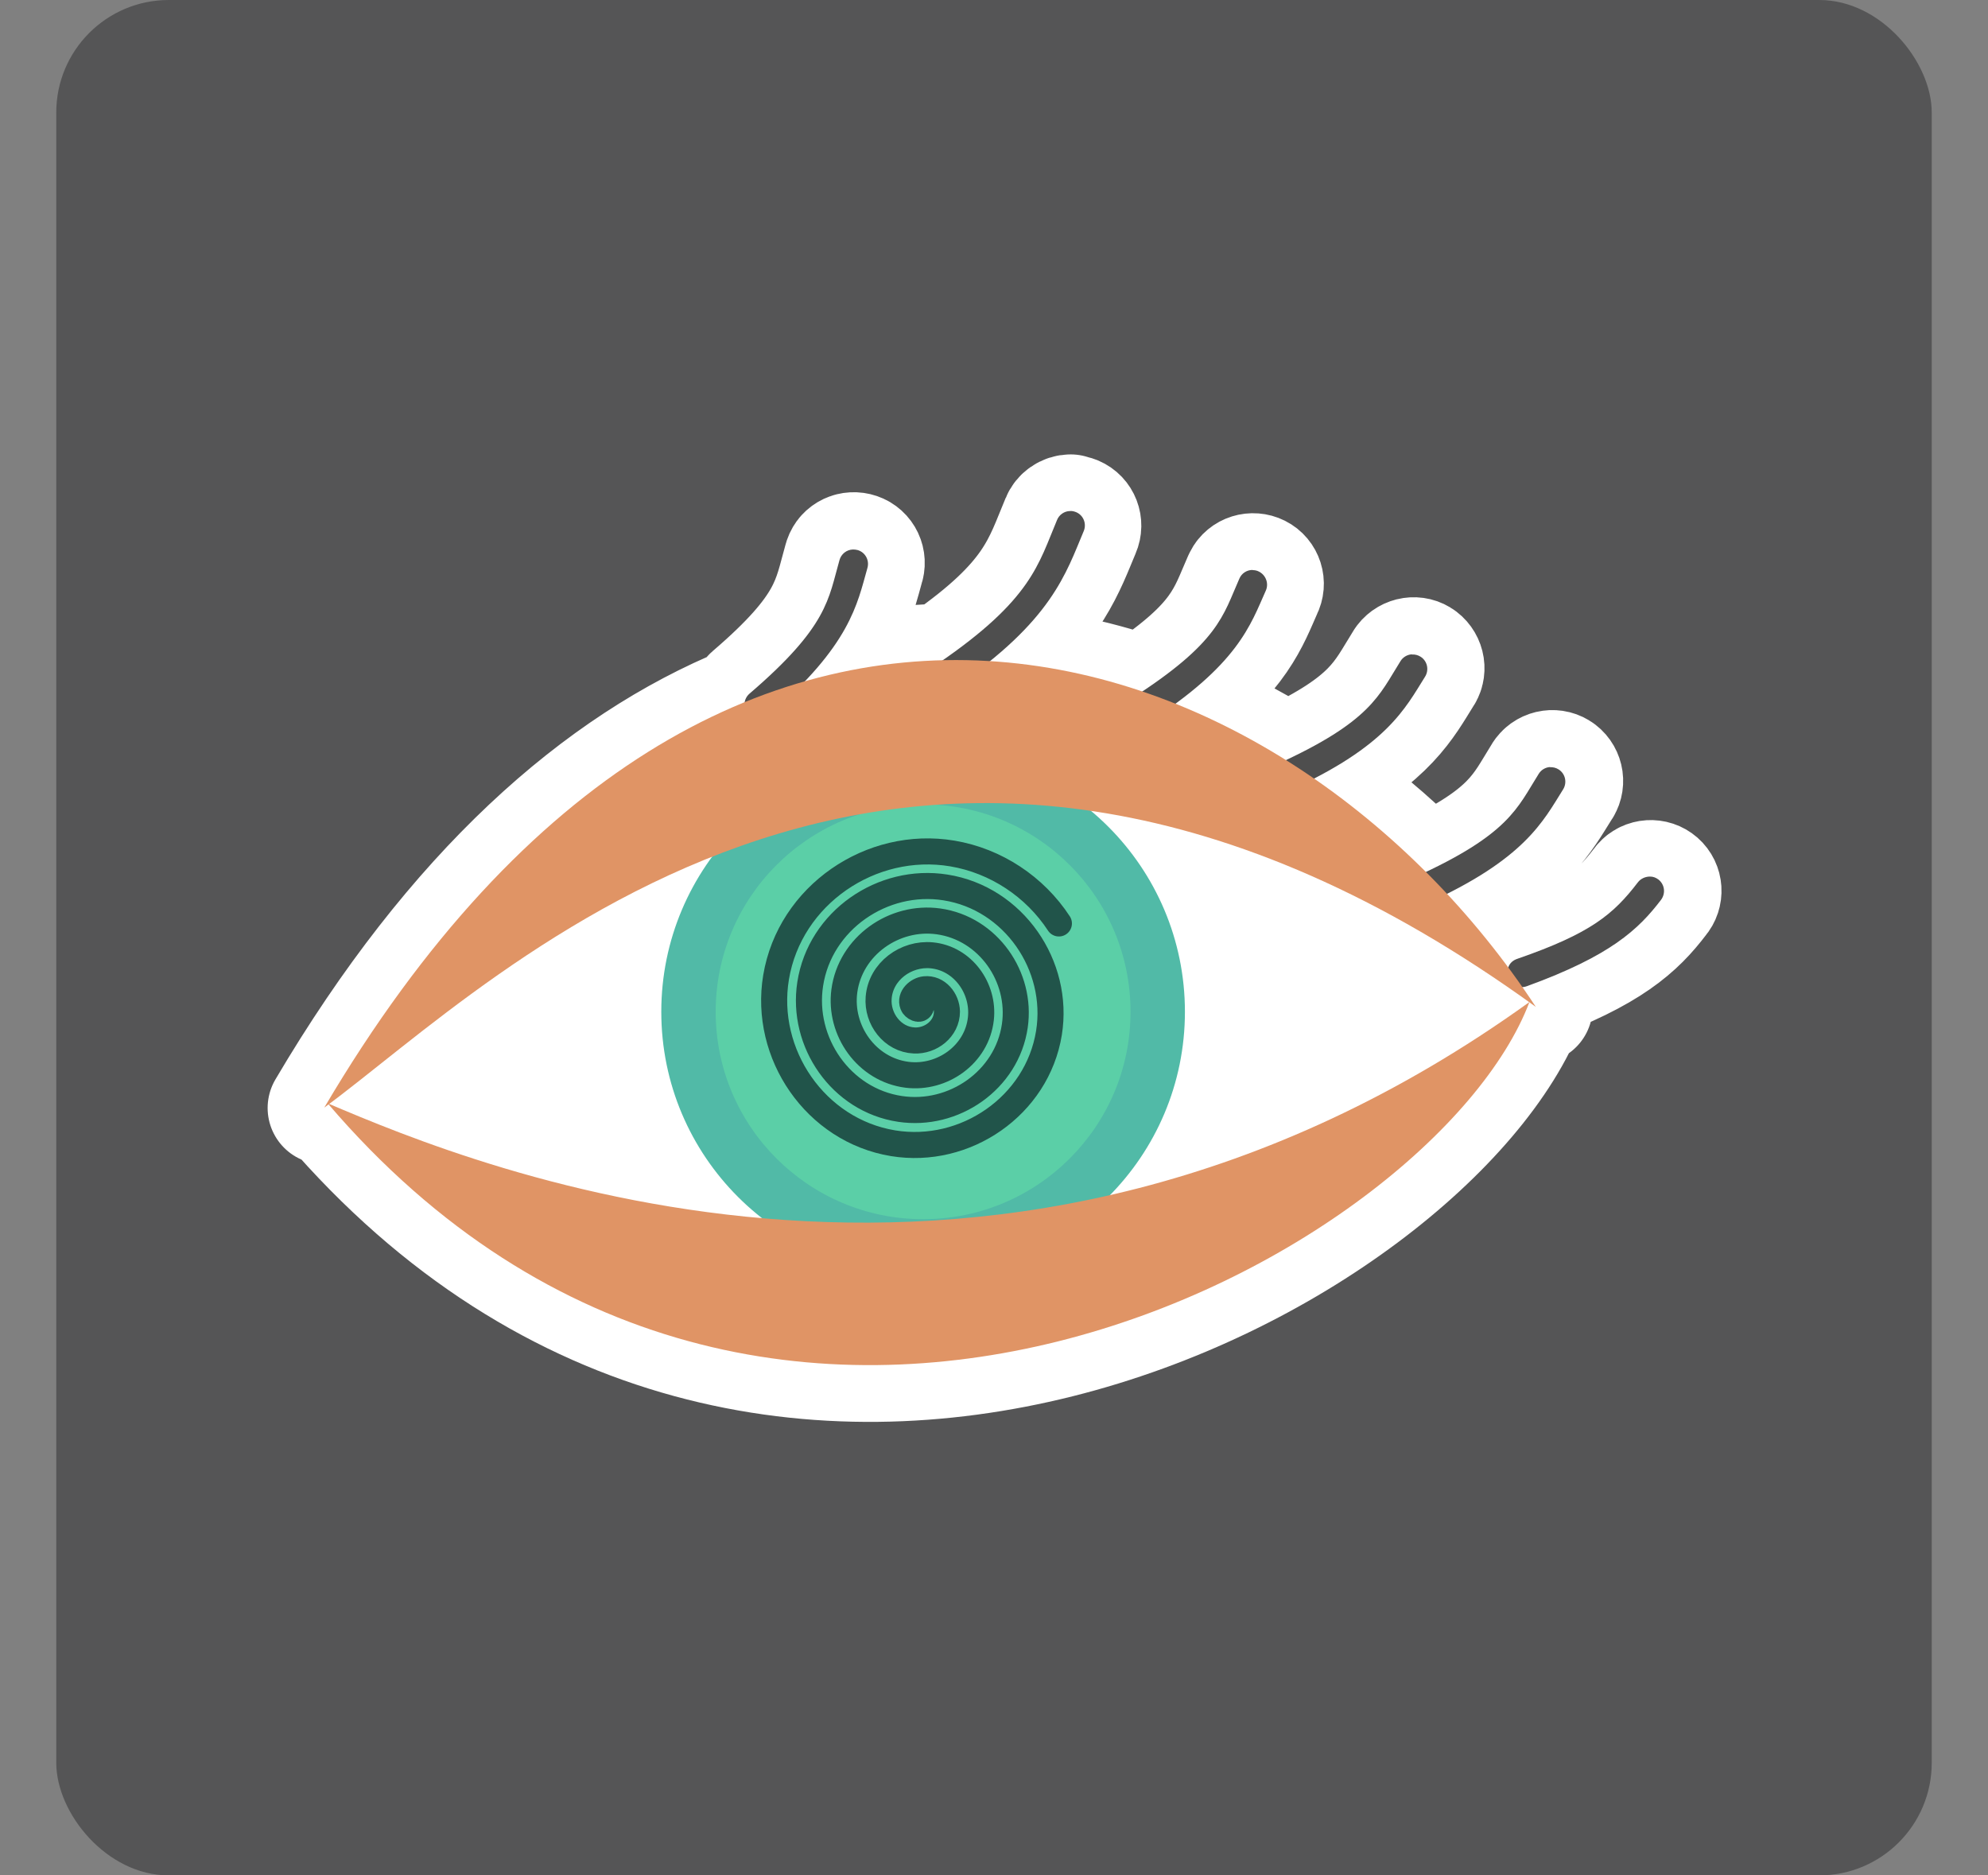 <?xml version="1.0" encoding="UTF-8"?>
<svg xmlns="http://www.w3.org/2000/svg" width="106" height="100" viewBox="0 0 106 100">
  <rect x="0" y="0" width="106" height="100" fill="#808080" stroke="none"/>
  <g id="Hintergrund">
    <rect id="Hintergrund-2" data-name="Hintergrund" x="3" width="100" height="100" rx="6" ry="6" fill="#555556"/>
  </g>
  <g id="Seher">
    <path d="M57.09,27.23c-.31,0-.59.2-.7.48-.98,2.32-1.35,4.18-6.09,7.48-2.43.06-4.89.42-7.37,1.13,2.56-2.69,2.89-4.47,3.33-6.04.15-.4-.06-.85-.47-.99s-.85.06-.99.47c-.01.03-.02.07-.03.1-.59,2.06-.6,3.52-4.81,7.13-.14.12-.23.27-.26.45-7.81,3.19-15.56,9.99-22.43,21.64l.23-.17c23.57,27.48,58.94,8.03,64.08-5.45l.34.25c-.23-.35-.47-.7-.72-1.05.09,0,.18-.02.26-.05,4.45-1.63,5.94-3.02,7.14-4.6.28-.32.25-.81-.07-1.09-.32-.28-.81-.25-1.09.07-.02.03-.05.06-.07.09-1.3,1.7-2.52,2.72-6.42,4.07-.24.06-.42.24-.5.47-1.02-1.37-2.11-2.69-3.27-3.94,4.32-2.16,5.23-4.02,6.21-5.57.26-.34.19-.83-.15-1.09-.34-.26-.83-.19-1.09.15-.03.04-.05.07-.07.11-1.09,1.74-1.54,3.1-6.03,5.23-1.84-1.84-3.84-3.51-5.97-4.99,4.07-2.1,4.97-3.91,5.92-5.43.26-.34.18-.83-.16-1.09s-.83-.18-1.09.16c-.02.03-.05.07-.07.11-1.1,1.75-1.55,3.12-6.11,5.27-1.87-1.18-3.85-2.18-5.9-3.01,3.51-2.57,4.12-4.44,4.83-6.04.2-.38.05-.85-.33-1.04s-.85-.05-1.04.33c-.01.03-.03.06-.04.08-.83,1.87-1.08,3.28-5.18,6.02-2.62-.9-5.35-1.44-8.12-1.62,3.51-2.84,4.19-5,5-6.92.17-.39,0-.85-.4-1.02-.1-.04-.21-.07-.32-.06h0Z" fill="#fff" fill-rule="evenodd" stroke="#fff" stroke-linecap="round" stroke-linejoin="round" stroke-width="6"/>
    <path d="M45.48,29.3c-.34.01-.63.24-.72.57-.59,2.06-.6,3.52-4.8,7.12-.32.28-.36.77-.08,1.09.28.32.77.36,1.09.08,4.38-3.75,4.74-5.97,5.28-7.87.12-.41-.11-.84-.52-.96-.08-.02-.16-.03-.25-.03h0ZM57.06,27.25c-.31,0-.59.2-.7.48-.99,2.35-1.35,4.23-6.3,7.62-.36.23-.46.71-.23,1.07.23.36.71.46,1.07.23.01,0,.02-.01.03-.02,5.16-3.53,5.91-6.07,6.85-8.3.17-.39,0-.85-.4-1.02-.1-.04-.21-.07-.32-.06h0ZM66.79,30.39c-.31,0-.59.18-.71.47-.87,1.96-1.08,3.4-5.75,6.39-.37.21-.5.69-.29,1.06.21.37.69.5,1.06.29.02-.01.04-.03.06-.04,4.86-3.11,5.52-5.25,6.33-7.06.18-.39,0-.85-.38-1.03-.1-.05-.21-.07-.32-.07ZM75.29,34.89c-.25.01-.49.15-.62.37-1.14,1.81-1.56,3.21-6.6,5.5-.4.16-.59.61-.43,1.01.16.4.61.59,1.01.43.02,0,.04-.02.06-.03,5.25-2.38,6.22-4.41,7.27-6.08.23-.36.13-.84-.23-1.07-.14-.09-.3-.13-.46-.12ZM82.66,40.9c-.25.01-.49.15-.62.37-1.14,1.81-1.56,3.21-6.6,5.5-.4.16-.59.61-.44,1,.16.4.61.59,1,.44.02,0,.05-.02.07-.03,5.25-2.38,6.22-4.41,7.27-6.08.23-.36.13-.84-.23-1.07-.14-.09-.3-.13-.46-.12ZM87.98,46.74c-.25,0-.5.11-.65.31-1.3,1.7-2.51,2.72-6.41,4.07-1,.32-.48,1.83.51,1.46,4.45-1.62,5.93-3.02,7.13-4.59.26-.34.21-.82-.13-1.09-.13-.1-.28-.16-.45-.16Z" fill="#4e4e4e" fill-rule="evenodd"/>
    <g>
      <circle cx="49.22" cy="53.95" r="13.96" fill="#51baa7"/>
      <circle cx="49.22" cy="53.95" r="11.06" fill="#5bcfa7"/>
      <path d="M49.12,53.66c-.06.27-.4.06-.45-.09-.16-.41.27-.78.64-.82.67-.07,1.17.56,1.18,1.19,0,.92-.86,1.58-1.74,1.54-1.17-.05-1.99-1.16-1.9-2.28.11-1.41,1.46-2.39,2.83-2.26,1.66.16,2.8,1.76,2.62,3.38-.21,1.91-2.06,3.22-3.93,2.99-2.16-.27-3.63-2.36-3.35-4.47.32-2.4,2.66-4.04,5.02-3.71,2.65.37,4.45,2.96,4.07,5.57-.42,2.9-3.26,4.86-6.12,4.43-3.15-.47-5.27-3.56-4.79-6.66.52-3.39,3.86-5.68,7.21-5.15,3.64.57,6.1,4.16,5.52,7.76-.63,3.89-4.46,6.51-8.31,5.88-4.14-.68-6.92-4.76-6.24-8.85.73-4.38,5.06-7.33,9.4-6.6,2.32.39,4.4,1.77,5.68,3.73" fill="none" stroke="#21544a" stroke-linecap="round" stroke-linejoin="round" stroke-width="1.39"/>
    </g>
    <path d="M17.47,58.83c8.04,3.42,35.77,14.98,64.08-5.4-5.12,13.49-40.53,32.96-64.08,5.4Z" fill="#e09465" fill-rule="evenodd"/>
    <path d="M17.29,59.06c9.25-6.79,31.2-29.56,64.6-5.37-13.21-20.1-43.23-30.88-64.6,5.37h0Z" fill="#e09465" fill-rule="evenodd"/>
  </g>
</svg>